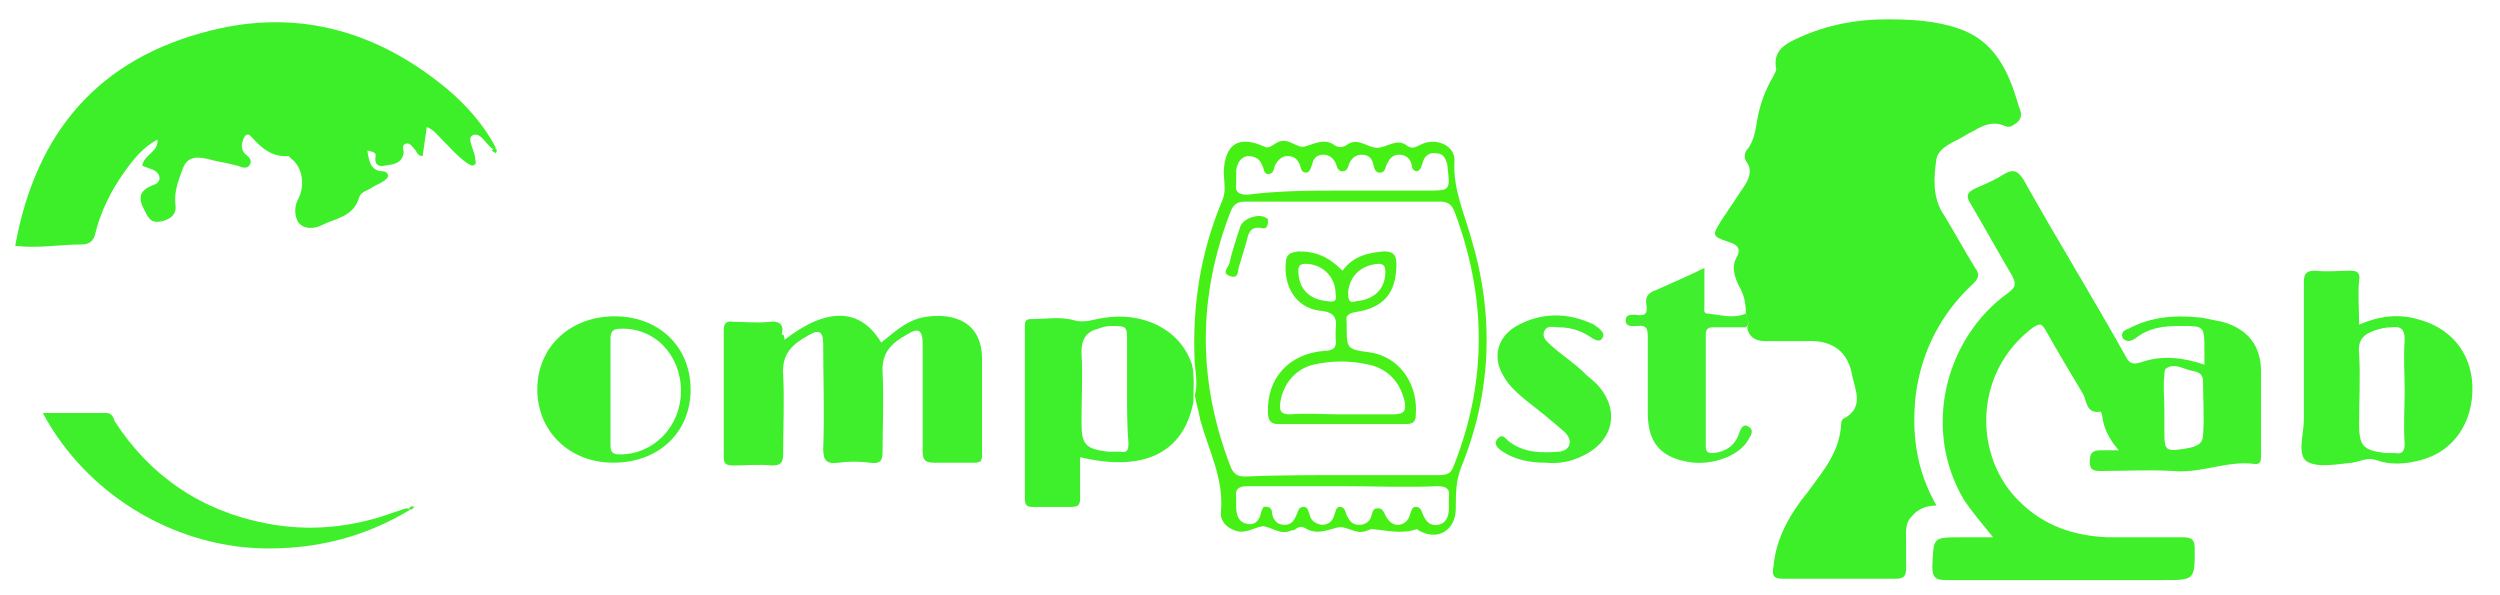 <?xml version="1.0" encoding="utf-8"?>
<!-- Generator: Adobe Illustrator 24.0.0, SVG Export Plug-In . SVG Version: 6.00 Build 0)  -->
<svg version="1.1" id="_x31_" xmlns="http://www.w3.org/2000/svg" xmlns:xlink="http://www.w3.org/1999/xlink" x="0px" y="0px"
	 viewBox="0 0 181 43.1" style="enable-background:new 0 0 181 43.1;" xml:space="preserve">
<style type="text/css">
	.st0{fill:#3DEF29;}
	.st1{fill:#3EEF2A;}
	.st2{fill:#3FEF2B;}
	.st3{fill:#46F015;}
	.st4{fill:#3EEF2B;}
	.st5{fill:#40EF2D;}
	.st6{fill:#3FEF2C;}
	.st7{fill:#48F018;}
</style>
<g>
	<path class="st0" d="M126.4,22.7c0-0.7-0.1-1.3-0.5-2c-0.2-0.4-0.6-1.3-0.2-2c0.4-0.7,0.1-1-0.6-1.2c-1.2-0.4-1.1-0.5-0.5-1.5
		c0.6-0.9,1.2-1.8,1.8-2.7c0.3-0.5,0.4-1.1,0.1-1.5c-0.3-0.4-0.2-0.8,0.1-1.1c0.4-0.6,0.5-1.3,0.6-1.9c0.2-1.2,0.6-2.3,1.2-3.3
		c0.1-0.2,0.2-0.4,0.2-0.5c-0.3-1.4,0.8-1.9,1.7-2.3c2-0.9,4.1-1.3,6.3-1.3c1.8,0,3.6,0.1,5.3,0.7c2.5,0.9,3.5,3,4.2,5.4
		c0.1,0.4,0.5,0.9-0.1,1.4c-0.3,0.2-0.5,0.4-0.9,0.2c-0.7-0.3-1.3-0.1-1.9,0.2c-0.3,0.2-0.6,0.3-0.9,0.5c-0.8,0.5-1.9,0.8-2.1,1.7
		c-0.2,1.3-0.3,2.8,0.5,4c0.8,1.3,1.5,2.6,2.3,3.9c0.3,0.4,0.3,0.7-0.1,1.1c-2.4,2.2-3.8,5-4.2,8.1c-0.3,2.7,0,5.4,1.5,8
		c-0.8,0-1.4,0.3-1.8,0.8c-0.5,0.5-0.4,1.2-0.4,1.8c0,0.7,0,1.4,0,2c0,0.5-0.2,0.7-0.7,0.7c-2.8,0-5.6,0-8.3,0
		c-0.7,0-0.7-0.4-0.6-0.9c0.2-2.1,1.2-3.8,2.5-5.4c1.1-1.5,2.3-2.9,2.4-4.9c0-0.2,0.1-0.4,0.2-0.4c1.5-0.8,0.8-2.1,0.6-3.1
		c-0.3-1.8-1.5-2.6-3.3-2.5c-1,0-2,0-3,0c-0.7,0-1.2-0.3-1.3-1C126.7,23.4,126.5,23,126.4,22.7z"/>
	<path class="st0" d="M35.7,10.8c-0.5-0.3-0.9-1.3-1.5-1c-0.4,0.2,0.1,1,0.2,1.6c0,0.2,0.1,0.4,0,0.5c-0.2,0.2-0.4,0-0.6-0.1
		c-0.7-0.5-1.3-1.2-1.9-1.8c-0.3-0.3-0.5-0.6-1-0.8c-0.1,0.7-0.2,1.4-0.3,2.1c-0.3,0-0.4-0.2-0.5-0.4c-0.2-0.2-0.4-0.6-0.7-0.5
		c-0.4,0.1-0.1,0.5-0.2,0.8c-0.2,0.7-0.8,0.7-1.4,0.8c-0.5,0.1-0.7-0.2-0.6-0.7c0-0.3-0.2-0.3-0.6-0.4c0.1,0.7,0.2,1.4,1,1.5
		c0.2,0,0.4,0,0.5,0.3c0,0.2-0.2,0.3-0.3,0.4c-0.3,0.2-0.6,0.3-0.9,0.5c-0.3,0.2-0.8,0.3-0.9,0.7c-0.4,1.4-1.7,1.5-2.7,2
		c-0.6,0.3-1.3,0.3-1.7-0.2c-0.3-0.5-0.3-1.2,0-1.7c0.5-1,0.3-2.3-0.5-2.9c-0.1-0.1-0.2-0.2-0.2-0.2c-1.2,0.1-2-0.6-2.7-1.4
		c-0.1-0.1-0.3-0.3-0.5,0c-0.2,0.4-0.3,0.8,0,1.2c0.2,0.2,0.6,0.4,0.4,0.8c-0.2,0.4-0.6,0.2-0.9,0.1c-0.7-0.2-1.5-0.3-2.2-0.5
		c-0.9-0.2-1.5-0.1-1.8,0.8c-0.3,0.8-0.6,1.6-0.5,2.5c0.1,0.6-0.2,1-0.9,1.2c-0.8,0.2-1-0.1-1.3-0.7c-0.5-0.9-0.5-1.5,0.6-1.9
		c0.6-0.2,0.6-0.8,0-1.1c-0.3-0.1-0.5-0.2-0.8-0.3c0.1-0.8,1.2-1,1.1-1.9c-1.1,0.6-1.8,1.5-2.5,2.5c-0.9,1.3-1.6,2.7-2,4.3
		c-0.1,0.5-0.4,0.8-1,0.8c-1.6,0-3.1,0.3-4.8,0.1C2.6,9.5,7.2,4.2,15.3,2.2c6-1.5,11.5-0.1,16.4,3.7c1.7,1.3,3.2,2.9,4.2,4.8
		C35.8,10.7,35.7,10.8,35.7,10.8z"/>
	<path class="st1" d="M153.4,32.6c-0.7-0.8-1.1-1.6-1.2-2.5c0-0.1-0.1-0.3-0.1-0.3c-1.1,0.2-1-0.8-1.3-1.3c-0.9-1.5-1.8-3-2.7-4.6
		c-0.3-0.5-0.4-0.5-0.9-0.2c-4.4,3.3-4.3,9.4-1,12.6c1.8,1.8,4,2.5,6.4,2.6c1.8,0,3.6,0,5.4,0c0.6,0,0.9,0.1,0.9,0.8
		c0,2.3,0,2.3-2.3,2.3c-5.2,0-10.4,0-15.6,0c-0.8,0-1.1-0.1-1.1-1c0.1-2.1,0-2.1,2.1-2.1c0.7,0,1.4,0,2.3,0c-0.8-1-1.5-1.8-2.1-2.7
		c-3.1-5.2-1.3-11.8,3.2-15c0.5-0.4,0.6-0.6,0.3-1.2c-1-1.7-2-3.5-3-5.2c-0.4-0.6-0.3-0.9,0.4-1.2s1.4-0.6,2-1
		c0.7-0.4,1-0.2,1.4,0.4c2.4,4.3,5,8.5,7.4,12.8c0.3,0.6,0.6,0.6,1.2,0.4c1.5-0.5,3-0.3,4.5,0.2c0-0.4,0-0.7,0-1
		c0-1.8,0-1.8-1.7-1.8c-1.2,0-2.3,0.1-3.3,0.9c-0.3,0.2-0.6,0.3-0.9,0c-0.2-0.4,0.1-0.6,0.4-0.7c1.7-0.9,3.4-1,5.3-0.8
		c0.5,0.1,1,0.2,1.5,0.3c1.8,0.5,2.8,1.7,2.8,3.6c0,2,0,4.1,0,6.1c0,0.3,0,0.6-0.4,0.6c-2-0.3-3.9,0.7-6,0.5c-1.7-0.1-3.5,0-5.2,0
		c-0.6,0-0.8-0.1-0.8-0.7c0-0.6,0.2-0.8,0.8-0.8C152.4,32.6,152.8,32.6,153.4,32.6z M156.7,29.6c0,0.6,0,1.2,0,1.7
		c0,1.3,0.1,1.4,1.4,1.2c0.6-0.1,1.4-0.2,1.4-1c0.1-1.3,0-2.6,0-3.9c0-0.7-0.6-0.7-1-0.8c-0.6-0.2-1.2-0.5-1.7-0.1
		c-0.1,0.1-0.1,0.4-0.1,0.5C156.6,28,156.7,28.8,156.7,29.6z"/>
	<path class="st2" d="M56.8,24.6c3.1-2.4,5.5-2.3,7,0.2c0.9-0.7,1.7-1.5,2.9-1.8c1.9-0.4,4.4,0,4.4,3c0,2.3,0,4.6,0,6.9
		c0,0.5-0.1,0.6-0.6,0.6c-1,0-1.9,0-2.9,0c-0.6,0-0.8-0.2-0.8-0.8c0-2.6,0-5.2,0-7.8c0-1-0.3-1.2-1.1-0.7c-1.1,0.6-1.9,1.3-1.8,2.8
		c0.1,1.9,0,3.8,0,5.7c0,0.7-0.2,0.9-0.9,0.8c-0.8-0.1-1.6-0.1-2.3,0c-0.8,0.1-1.1-0.1-1.1-1c0.1-2.5,0-5.1,0-7.6
		c0-0.9-0.3-1.1-1.1-0.6c-1.1,0.6-1.9,1.3-1.8,2.8c0.1,1.9,0,3.9,0,5.8c0,0.6-0.2,0.8-0.8,0.8c-0.9-0.1-1.9,0-2.8,0
		c-0.5,0-0.7-0.1-0.7-0.6c0-3.1,0-6.1,0-9.2c0-0.5,0.2-0.7,0.7-0.6c0.9,0,1.7,0.1,2.6,0c0.7-0.1,1.1,0.2,0.9,0.9
		C56.7,24.2,56.8,24.3,56.8,24.6z"/>
	<path class="st3" d="M86.5,26.3c-0.2-4.1,0.4-8,2-11.8c0.3-0.7,0.1-1.4,0.1-2.1c0.1-2,1.1-2.6,2.9-1.8c0.2,0.1,0.3,0.1,0.5,0
		s0.3-0.2,0.5-0.3c0.8-0.4,1.4,0.5,2,0.3c0.7-0.2,1.4-0.6,2.1-0.1c0.3,0.2,0.6,0.2,0.9,0c0.8-0.6,1.5,0.2,2.2,0.2s1.4-0.7,2.1-0.2
		c0.4,0.3,0.6,0.2,1,0c1.1-0.6,2.6,0,2.5,1.2c-0.1,2,0.7,3.7,1.2,5.5c1.7,5.6,1.5,11.2-0.7,16.6c-0.4,1-0.4,2-0.4,3
		c0,1.6-1.3,2.4-2.7,1.6l-0.1-0.1c-1.1,0.4-2.2,0.1-3.3,0c-0.1,0-0.2,0.1-0.3,0.1c-0.8,0.4-1.5-0.4-2.2-0.2
		c-0.8,0.2-1.4,0.5-2.2,0.1c-0.3-0.2-0.5-0.2-0.8,0c-0.1,0.1-0.2,0.1-0.3,0.1c-0.8,0.4-1.5-0.3-2.1-0.3c-0.6,0.1-1.3,0.6-2,0.3
		c-0.6-0.2-1.1-0.7-1-1.4c0.2-2.4-0.9-4.4-1.5-6.6c-0.1-0.6-0.3-1.2-0.4-1.8C86.7,28,86.6,27.2,86.5,26.3z M97.2,34.4
		c2.3,0,4.7,0,7,0c0.7,0,0.9-0.2,1.1-0.8c2.4-6.1,2.3-12.2,0-18.3c-0.2-0.5-0.5-0.7-1-0.7c-4.7,0-9.4,0-14.2,0c-0.5,0-0.8,0.2-1,0.7
		c-2.4,6.2-2.4,12.3,0,18.5c0.2,0.5,0.5,0.7,1,0.7C92.5,34.4,94.8,34.4,97.2,34.4z M97.1,13.8c2.1,0,4.1,0,6.2,0
		c1.7,0,1.7,0,1.5-1.7V12c-0.1-0.5-0.3-0.9-0.8-0.9c-0.5-0.1-0.9,0.2-1,0.7c-0.1,0.2-0.1,0.5-0.4,0.6c-0.3,0-0.4-0.3-0.4-0.5
		c-0.1-0.4-0.4-0.7-0.9-0.7s-0.7,0.3-0.9,0.7c-0.1,0.2-0.1,0.6-0.5,0.6s-0.4-0.4-0.5-0.7c-0.1-0.4-0.4-0.6-0.8-0.6
		c-0.4,0-0.7,0.2-0.9,0.6c-0.1,0.2-0.1,0.6-0.5,0.6s-0.4-0.4-0.5-0.6c-0.2-0.4-0.5-0.6-0.9-0.6s-0.7,0.2-0.8,0.7
		c-0.1,0.2-0.1,0.5-0.4,0.6c-0.4,0-0.4-0.3-0.5-0.6c-0.2-0.4-0.4-0.6-0.9-0.6c-0.4,0-0.7,0.3-0.9,0.7c-0.1,0.3-0.1,0.6-0.5,0.6
		c-0.3,0-0.3-0.4-0.4-0.6c-0.2-0.5-0.5-0.7-1.1-0.7c-0.5,0.1-0.7,0.5-0.8,1c0,0.3,0,0.6,0,1c-0.1,0.6,0.2,0.8,0.8,0.8
		C92.6,13.8,94.9,13.8,97.1,13.8z M97.2,35.2c-2.3,0-4.6,0-6.9,0c-0.6,0-0.9,0.2-0.8,0.8c0,0.2,0,0.5,0,0.7c0,0.6,0.2,1.1,0.7,1.2
		c0.6,0.2,1-0.2,1.1-0.8c0.1-0.2,0.1-0.5,0.4-0.4c0.3,0,0.4,0.2,0.4,0.5c0.1,0.5,0.4,0.8,0.9,0.8s0.7-0.3,0.9-0.8
		c0.1-0.2,0.1-0.5,0.5-0.5c0.3,0,0.3,0.3,0.4,0.5c0.1,0.5,0.4,0.7,0.9,0.8c0.5,0,0.8-0.3,0.9-0.7c0.1-0.2,0.1-0.6,0.4-0.6
		c0.4,0,0.4,0.4,0.5,0.6c0.2,0.4,0.4,0.7,0.9,0.7c0.4,0,0.8-0.2,0.9-0.7c0.1-0.3,0.1-0.5,0.5-0.5c0.3,0,0.4,0.3,0.5,0.5
		c0.2,0.4,0.5,0.7,0.9,0.7s0.8-0.3,0.9-0.8c0.1-0.2,0.1-0.5,0.4-0.5s0.4,0.2,0.5,0.5c0.2,0.5,0.5,0.9,1.1,0.8
		c0.6-0.1,0.8-0.6,0.8-1.2c0-0.3,0-0.5,0-0.8c0.1-0.6-0.2-0.8-0.8-0.8C101.8,35.3,99.5,35.2,97.2,35.2z"/>
	<path class="st4" d="M170.8,23.5c1.4-0.6,2.8-0.8,4.2-0.4c2.4,0.6,3.9,2.4,4,4.8c0.1,2.7-1.4,4.8-3.7,5.4c-1.1,0.3-2.2,0.4-3.3,0
		c-0.6-0.2-1.1,0.1-1.7,0.2c-1.1,0.1-2.5,0.4-3.3-0.1c-0.7-0.5-0.2-2-0.2-3c0-3.3,0-6.6,0-10c0-0.6,0.2-0.8,0.8-0.8
		c0.9,0.1,1.7,0,2.6,0c0.5,0,0.7,0.2,0.6,0.7C170.7,21.3,170.8,22.3,170.8,23.5z M174.1,28.3c0-1.2-0.1-2.4,0-3.7c0-0.8-0.3-1-1-0.9
		c-0.4,0-0.8,0.1-1.1,0.2c-0.9,0.3-1.3,0.7-1.2,1.7c0.1,1.7,0,3.4,0,5.1c0,1.6,0.3,1.9,1.9,2.1c0.2,0,0.5,0,0.7,0
		c0.5,0.1,0.7-0.1,0.7-0.7C174,30.8,174.1,29.5,174.1,28.3z"/>
	<path class="st4" d="M86.4,29.1c-0.7,3.7-3.6,5.1-8.2,4c0,1,0,2,0,3c0,0.5-0.2,0.6-0.6,0.6c-1,0-1.9,0-2.9,0
		c-0.4,0-0.5-0.2-0.5-0.6c0-4.2,0-8.3,0-12.5c0-0.4,0.1-0.5,0.5-0.5c1,0,2.1-0.2,3.1,0.1c0.8,0.2,1.4-0.1,2.2-0.2
		c2.6-0.4,5.4,0.7,6.3,3.4C86.5,27.3,86.4,28.2,86.4,29.1z M81.6,28.3c0-1.2,0-2.3,0-3.5s0-1.2-1.2-1.2c-0.3,0-0.6,0.1-0.9,0.2
		c-0.8,0.2-1.2,0.7-1.2,1.7c0.1,1.7,0,3.4,0,5.1c0,1.6,0.3,1.9,1.9,2.1c0.3,0,0.6,0,0.9,0c0.5,0.1,0.6-0.1,0.6-0.6
		C81.6,30.9,81.6,29.6,81.6,28.3z"/>
	<path class="st2" d="M29.7,36.9c-3.3,2-6.9,2.9-10.8,2.8c-6.5-0.2-12.7-4-15.8-9.8c1.6,0,3.1,0,4.6,0c0.4,0,0.5,0.3,0.6,0.6
		c2.6,4,6.3,6.5,11,7.4c3.1,0.6,6.2,0.3,9.2-0.8c0.3-0.1,0.6-0.2,0.9-0.3C29.6,36.8,29.7,36.9,29.7,36.9z"/>
	<path class="st5" d="M126.4,22.7c0.1,0.3,0.4,0.7,0,1c-0.8,0-1.6,0-2.4,0c-0.4,0-0.5,0.2-0.5,0.5c0,2.7,0,5.4,0,8.1
		c0,0.5,0.2,0.5,0.6,0.5c0.8-0.1,1.5-0.5,1.8-1.4c0.1-0.3,0.3-0.8,0.7-0.5c0.4,0.2,0.2,0.6,0,0.9c-0.7,1.3-2.9,2-4.6,1.6
		c-1.9-0.4-2.7-1.5-2.7-3.5c0-1.8,0-3.6,0-5.4c0-0.6,0-1-0.8-0.9c-0.3,0-0.8,0.1-0.8-0.4s0.5-0.4,0.8-0.4c0.6,0.1,0.8-0.1,0.7-0.7
		s0.1-0.9,0.7-1.1c1.1-0.5,2.3-1,3.5-1.6c0,1,0,1.9,0,2.7c0,0.2-0.1,0.6,0.2,0.6C124.6,22.8,125.5,23.1,126.4,22.7z"/>
	<path class="st2" d="M44.5,22.9c3.2,0,5.5,2.2,5.5,5.3s-2.3,5.3-5.6,5.3c-3.2,0-5.5-2.3-5.5-5.3C38.9,25.1,41.3,22.9,44.5,22.9z
		 M44.2,28.2c0,1.3,0,2.6,0,4c0,0.5,0.1,0.7,0.7,0.7c2.4,0,4.4-2,4.4-4.6s-1.9-4.6-4.4-4.5c-0.5,0-0.7,0.2-0.7,0.7
		C44.2,25.6,44.2,26.9,44.2,28.2z"/>
	<path class="st6" d="M111.9,33.5c-1.1,0-2.2-0.2-3.1-0.8c-0.3-0.2-0.7-0.5-0.4-0.9c0.4-0.5,0.6,0,0.9,0.2c1.1,0.8,2.3,0.8,3.6,0.7
		c0.8-0.1,1-0.8,0.4-1.4c-0.9-0.8-1.9-1.6-2.8-2.3c-0.6-0.5-1.2-1-1.6-1.7c-0.9-1.4-0.5-2.9,0.9-3.7c1.8-1,3.7-1,5.6-0.1
		c0.1,0.1,0.3,0.2,0.4,0.3c0.2,0.2,0.4,0.4,0.2,0.7c-0.2,0.3-0.5,0.1-0.7,0c-0.7-0.5-1.5-0.8-2.4-0.8c-0.4,0-0.9-0.2-1.1,0.3
		c-0.2,0.5,0.3,0.8,0.6,1.1c0.8,0.7,1.6,1.2,2.3,1.9c0.3,0.3,0.6,0.5,0.9,0.8c1.7,1.8,1.3,4.1-1,5.2
		C113.8,33.4,112.9,33.6,111.9,33.5z"/>
	<path class="st0" d="M35.8,10.7c0.2,0.1,0.2,0.2,0.1,0.4c-0.1-0.1-0.2-0.1-0.3-0.2C35.7,10.8,35.8,10.7,35.8,10.7z"/>
	<path class="st2" d="M29.6,36.8c0.1-0.1,0.2-0.2,0.4-0.1c-0.1,0.1-0.2,0.2-0.2,0.2C29.7,36.9,29.6,36.8,29.6,36.8z"/>
	<path class="st7" d="M97.2,19.6c0.8-1.1,1.9-1.3,3-1.4c0.6,0,0.9,0.2,0.9,0.9c0,2.1-0.9,3.2-3,3.5c-0.5,0.1-0.7,0.3-0.6,0.7
		c0,0.1,0,0.2,0,0.3c0,1.6,0,1.7,1.6,1.9c2.3,0.3,3.6,2.4,3.4,4.6c0,0.5-0.3,0.6-0.7,0.6c-3.1,0-6.2,0-9.3,0c-0.5,0-0.7-0.3-0.7-0.8
		c-0.1-2.5,1.5-4.3,4.1-4.5c0.7,0,0.9-0.3,0.8-0.9c0-0.2,0-0.4,0-0.6c0.1-0.8,0-1.3-1.1-1.4c-1.8-0.2-2.7-1.8-2.5-3.6
		c0.1-0.6,0.4-0.6,0.9-0.7C95.3,18.2,96.2,18.6,97.2,19.6z M97.1,30c1.3,0,2.5,0,3.8,0c0.8,0,0.9-0.3,0.8-0.9
		c-0.3-1.4-1.2-2.4-2.6-2.7c-1.3-0.3-2.7-0.3-4,0s-2.2,1.4-2.4,2.7c-0.1,0.6,0,0.9,0.7,0.9C94.6,29.9,95.9,30,97.1,30z M96.7,21.3
		c0-1.3-1-2.2-2.2-2.2c-0.4,0-0.5,0.2-0.5,0.5c0,1.3,0.8,2.1,2.1,2.2C96.6,21.9,96.8,21.8,96.7,21.3z M98.2,21.8
		c1.3-0.1,2.1-0.9,2.1-2.1c0-0.4-0.1-0.6-0.5-0.6c-1.3,0.1-2.1,0.9-2.2,2.1C97.6,21.7,97.7,22,98.2,21.8z"/>
	<path class="st7" d="M91.8,16c0,0.5-0.2,0.6-0.5,0.5c-0.7-0.1-0.9,0.3-1,0.8c-0.2,0.7-0.4,1.4-0.6,2c-0.1,0.3,0,0.9-0.6,0.7
		c-0.7-0.2-0.2-0.6-0.1-0.9c0.2-0.9,0.5-1.8,0.8-2.7c0.2-0.6,1.4-1,1.9-0.6C91.8,15.8,91.8,15.9,91.8,16z"/>
</g>
</svg>
